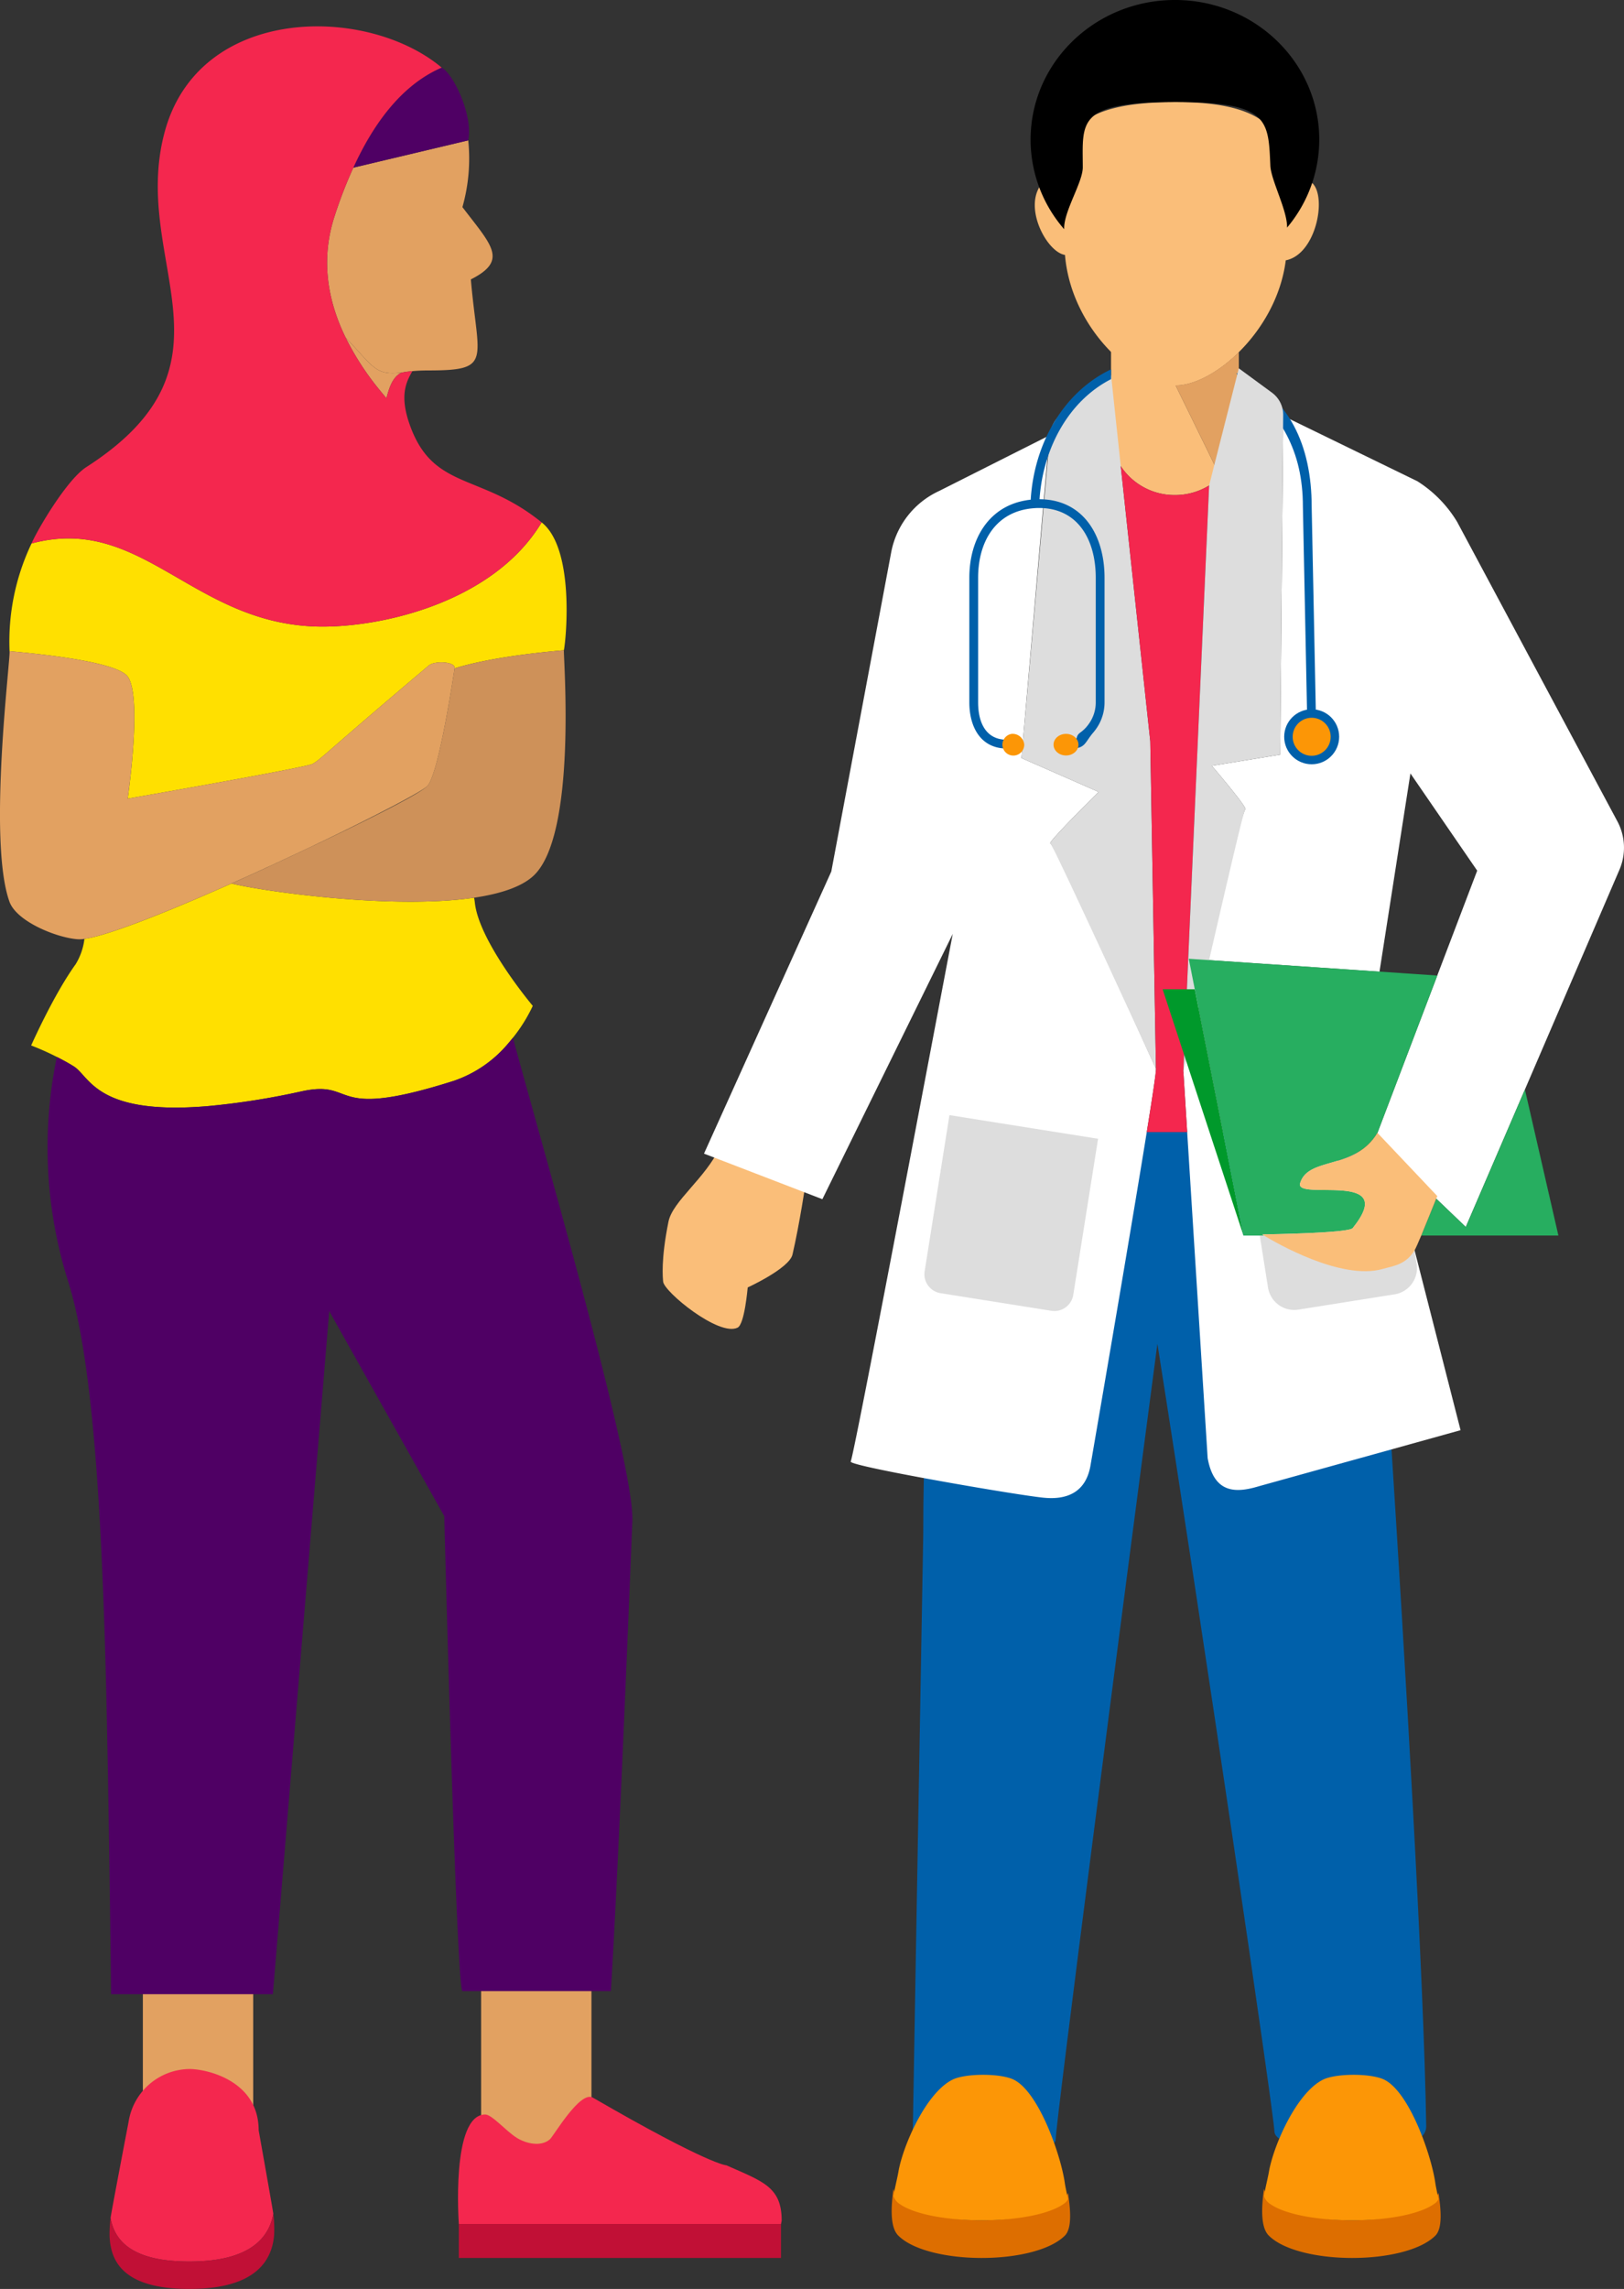 <svg xmlns="http://www.w3.org/2000/svg" width="492.852" height="694.312" viewBox="0 0 492.852 694.312">
  <rect x="0" y="0" width="492.852" height="694.312" fill="#333333" stroke="none"/>
  <g id="covlie_homepage_illustration" transform="translate(-1299 -210)">
    <g id="Group_20" data-name="Group 20" transform="translate(1301.812 368.457)">
      <path id="Path_163" data-name="Path 163" d="M2733.135,403.955c-14.893,24.843-50.514,32.463-69.592,31.545-36.907-1.781-52.239-34.006-85.218-25.137a69,69,0,0,0-6.664,32.666c13.146,1.157,32.849,3.58,35.843,7.694,4.536,6.224,0,37.035,0,37.035s53.67-9.346,56.04-10.521c2.35-1.176,4.61-3.949,35.365-29.893,1.762-1.488,8.134-1.194,7.821.881,9.9-3.047,23.6-4.663,33.162-5.49C2740.7,438.217,2743,411.758,2733.135,403.955Z" transform="translate(-2571.568 -403.955)" fill="#ffe000"/>
      <path id="Path_164" data-name="Path 164" d="M2728.59,520.049a47.844,47.844,0,0,1-6.039,9.679c-.414.532-.867,1.067-1.333,1.613a37.254,37.254,0,0,1-16.569,11.438c-20.463,6.505-27.448,6.011-31.981,4.612-4.025-1.214-6.132-3.146-14.077-1.454a227.647,227.647,0,0,1-28.608,4.52c-34.02,2.878-35.739-9.012-40.738-12.091-1.305-.814-2.626-1.547-3.9-2.214-.4-.214-.8-.413-1.187-.613a80.963,80.963,0,0,0-7.8-3.479s6.838-15.424,13.5-24.635a19.061,19.061,0,0,0,2.666-7.692c7.384-1.053,25.528-8.318,44.643-16.81,8.186,2.146,48.217,8.038,73.612,4.319.107.546.173,1.013.213,1.359C2712.18,500.574,2728.59,520.049,2728.59,520.049Z" transform="translate(-2569.715 -373.391)" fill="#ffe000"/>
    </g>
    <path id="Path_166" data-name="Path 166" d="M2684.737,362.586c2.131,24.825,6.758,27.616-13,27.616-1.487,0-2.826.055-4.021.147l-.716.054c-.992.093-1.892.2-2.7.349l-.716.165c.092-.036.2-.074.312-.11-8.264,1.028-8.576-1.616-17.169-10.576-5.49-11.238-7.6-23.632-3.4-36.669a134.29,134.29,0,0,1,5.746-14.873l34.87-8.282a53.965,53.965,0,0,1-1.763,20.253C2690.962,352.193,2696.231,356.783,2684.737,362.586Z" transform="translate(-1242.842 -67.833)" fill="#e2a161"/>
    <path id="Path_167" data-name="Path 167" d="M2645.16,363.539a83.176,83.176,0,0,0,10.026,15.551c.771.956,1.56,1.91,2.369,2.846.826-3.158,1.818-6.371,4.462-7.712.091-.036.2-.074.313-.11C2654.065,375.143,2653.753,372.5,2645.16,363.539Z" transform="translate(-1241.274 -51.14)" fill="#e2a161"/>
    <rect id="Rectangle_28" data-name="Rectangle 28" width="33.484" height="45.002" transform="translate(1342.354 810.274)" fill="#e2a161"/>
    <rect id="Rectangle_29" data-name="Rectangle 29" width="33.484" height="53.533" transform="translate(1445.009 807.85)" fill="#e2a161"/>
    <path id="Path_168" data-name="Path 168" d="M2638.677,760.782c0-15.072-15.737-18.588-21-18.588a18.913,18.913,0,0,0-18.481,16.034s-5.317,27.738-5.463,29.165c1.185,6.723,6.311,13.388,24.656,13.189,17.993-.208,23.447-7.407,24.733-14.467C2643.034,785.188,2638.677,760.782,2638.677,760.782Z" transform="translate(-1261.177 95.411)" fill="#f4274e"/>
    <path id="Path_169" data-name="Path 169" d="M2643.438,780.513c-.722,7.535-5.543,15.918-24.96,16.127-21.043.232-24.689-8.557-24.961-16.127a39.77,39.77,0,0,1,.305-5.376c1.186,6.723,6.311,13.388,24.655,13.189,17.994-.208,23.448-7.407,24.734-14.467A36.941,36.941,0,0,1,2643.438,780.513Z" transform="translate(-1261.265 107.667)" fill="#c11036"/>
    <path id="Path_170" data-name="Path 170" d="M2751.179,769.039s-5.058,0-40.512-20.524c-3.863-2.236-11.909,11.691-13.053,12.672-2.67,2.289-7.155,1.351-10.123-.535-3.23-2.054-7.457-7.018-9.479-7.018-10.472,0-8.009,33.23-8.009,33.23h97.775l.2-1.055C2767.982,775.549,2762.209,773.938,2751.179,769.039Z" transform="translate(-1231.756 97.764)" fill="#f4274e"/>
    <path id="Path_171" data-name="Path 171" d="M2748.618,776.1h-78.686v10.287h97.775V776.1Z" transform="translate(-1231.687 108.532)" fill="#c11036"/>
    <path id="Path_172" data-name="Path 172" d="M2757.422,663.237c-4.586,114.789-6.532,142.61-6.532,142.61h-45.03c-1.839,0-5.518-144.076-5.518-144.076l-34.914-62.2-17.1,207.21h-49.11s-.786-75.531-2.012-111.363-3.533-81.023-10.945-104.632a135.183,135.183,0,0,1-3.492-68.306c.387.2.786.4,1.187.613,1.278.667,2.6,1.4,3.9,2.214,5,3.079,6.719,14.969,40.739,12.091a227.65,227.65,0,0,0,28.608-4.52c7.945-1.692,10.052.24,14.077,1.454,4.533,1.4,11.518,1.893,31.981-4.612a37.253,37.253,0,0,0,16.569-11.438c.466-.546.92-1.081,1.333-1.613C2731.36,554.073,2758.114,646.281,2757.422,663.237Z" transform="translate(-1266.516 8.126)" fill="#4f0064"/>
    <path id="Path_173" data-name="Path 173" d="M2711.622,500.523c-3.713,3.3-10.092,5.318-17.814,6.457-25.4,3.727-65.421-2.172-73.606-4.319.148-.058.339-.151.576-.255.825-.361,2.168-.964,3.9-1.753,1.118-.5,2.225-1.011,3.341-1.522.316-.139.622-.29.949-.43.2-.093.4-.173.586-.266.474-.209.938-.43,1.4-.651,1-.465,2.043-.94,3.127-1.44a.322.322,0,0,0,.112-.058c.746-.348,1.513-.707,2.293-1.068.677-.313,1.377-.638,2.076-.964.1-.046.215-.093.316-.15.406-.186.813-.384,1.219-.57,1.434-.673,2.844-1.347,4.244-2.008,1.017-.476,2.056-.964,3.095-1.463,14.246-6.78,29.227-14.245,32-16.8a1.675,1.675,0,0,0,.238-.221c3.07-3.472,6.875-26.808,8.229-35.633,9.9-3.053,23.606-4.678,33.168-5.491C2720.824,433.369,2725.317,488.38,2711.622,500.523Z" transform="translate(-1250.933 -24.675)" fill="#ce9159"/>
    <path id="Path_174" data-name="Path 174" d="M2925.083,838.86c.174,11.411-45.924,9.211-46.07,1.56-.121-5.279-22.116-154.395-35.514-238.911-11.024,83.476-30.753,235.684-30.86,241.256-.147,7.826-43.4-.865-43.4-.865l3.2-182.536q0-8.9.174-17.116c1.119-53.416,7.558-85.8,16.023-104.965h114.376c2.533,16.063,5.866,33.5,7.4,41.338.52,2.68.827,4.239.827,4.239s1.4,20.622,3.319,50.683C2918.431,694.184,2924.39,793.229,2925.083,838.86Z" transform="translate(-1193.253 16.104)" fill="#0060aa"/>
    <path id="Path_175" data-name="Path 175" d="M2766.672,782.6c9.121,8.994,41.416,9.023,50.51,0,2.25-2.228,1.719-7.995.968-12.963a4.2,4.2,0,0,1-.968,1.542c-9.095,9.023-41.389,8.993-50.51,0a6.036,6.036,0,0,1-1.5-2.77C2764.4,774.064,2764.133,780.117,2766.672,782.6Z" transform="translate(-1195.033 105.558)" fill="#dd6e00"/>
    <path id="Path_176" data-name="Path 176" d="M2847.741,782.6c9.12,8.994,41.414,9.023,50.51,0,2.25-2.228,1.717-7.995.967-12.963a4.22,4.22,0,0,1-.967,1.542c-9.1,9.023-41.39,8.993-50.51,0a6.022,6.022,0,0,1-1.5-2.77C2845.467,774.064,2845.2,780.117,2847.741,782.6Z" transform="translate(-1163.659 105.558)" fill="#dd6e00"/>
    <path id="Path_177" data-name="Path 177" d="M2737.277,595.4c-5.622,2.831-22.352-10.892-22.6-13.958-.094-1.118-.733-6.559,1.615-18.18,1.285-6.315,11.166-13.02,15.783-22.849l25.975,10.368s-2.016,13.49-4.12,22.45c-.991,4.222-13.588,9.976-13.588,9.976C2740.295,583.481,2739.411,594.335,2737.277,595.4Z" transform="translate(-1214.426 17.316)" fill="#fabe79"/>
    <path id="Path_178" data-name="Path 178" d="M2851.417,360.414v8.759a48.528,48.528,0,0,1-3.666,3.253c-.867.706-1.76,1.359-2.639,1.96-4.532,3.106-9.092,4.852-12.851,4.852h-.04L2844,403.272l1.813,3.692c-.466.454-.972.893-1.493,1.32a21.484,21.484,0,0,1-1.919,1.333,19.812,19.812,0,0,1-10.385,2.906,19.543,19.543,0,0,1-16.436-8.772v-.012a18.333,18.333,0,0,1-2.946-9.959V360.414Z" transform="translate(-1176.455 -52.35)" fill="#fabe79"/>
    <path id="Path_179" data-name="Path 179" d="M2778.01,493.949c.015-.014,0-.014,0-.014l.015-.029" transform="translate(-1189.857 -0.684)" fill="none"/>
    <path id="Path_180" data-name="Path 180" d="M2854,369.926" transform="translate(-1160.447 -48.668)" fill="none"/>
    <path id="Path_181" data-name="Path 181" d="M2872.117,360.044c-1.413,11.146-7.289,20.987-14.249,27.854-6.371,6.28-13.623,10.063-19.151,10.063h-.036c-5.95-.018-13.277-3.82-19.593-10.136-7.162-7.2-13-17.626-13.973-29.415-5.674-.882-13.184-15.223-6.591-22.126a7.21,7.21,0,0,1,5.655-1.946c.22-13.295,5.234-22.31,34.538-22.31,27.248,0,33.014,8.96,33.915,22.2a13.185,13.185,0,0,1,7.491,2.351C2884.677,340.691,2881.372,358.245,2872.117,360.044Z" transform="translate(-1182.913 -71.076)" fill="#fabe79"/>
    <path id="Path_182" data-name="Path 182" d="M2872.867,358.748c.139-5.149-4.878-14.343-5.074-18.778-.6-14.017-.485-19.3-28.728-19.3-30.14,0-28.221,5.85-28.194,19.774.014,4.61-5.846,13.4-5.652,18.787a41.393,41.393,0,0,1-10.185-27.158c0-23.4,19.6-42.363,43.807-42.363s43.793,18.963,43.793,42.363A41.392,41.392,0,0,1,2872.867,358.748Z" transform="translate(-1183.268 -79.713)"/>
    <path id="Path_183" data-name="Path 183" d="M2845.7,559.663s1.53.155,3.912.355h-3.294Z" transform="translate(-1163.659 24.766)" fill="none"/>
    <path id="Path_184" data-name="Path 184" d="M2817.663,779.56c-.267-1.282-.508-2.408-.63-3.269-1.185-8.372-7.79-27.46-15.433-31.326-3.967-2.01-14.78-2.01-18.724,0-8.152,4.13-15.07,20.324-16.353,27.968-.29,1.7-.943,4.264-1.45,6.981a1.333,1.333,0,0,1-.049.309,4.5,4.5,0,0,0,1.5,2.143c9.121,6.959,41.415,6.981,50.51,0a3.278,3.278,0,0,0,.968-1.193C2817.88,780.621,2817.783,780.069,2817.663,779.56Z" transform="translate(-1194.883 95.9)" fill="#fc9606"/>
    <path id="Path_185" data-name="Path 185" d="M2898.729,779.56c-.266-1.282-.507-2.408-.628-3.269-1.186-8.372-7.79-27.46-15.435-31.326-3.967-2.01-14.78-2.01-18.724,0-8.152,4.13-15.07,20.324-16.351,27.968-.292,1.7-.945,4.264-1.453,6.981a1.332,1.332,0,0,1-.049.309,4.482,4.482,0,0,0,1.5,2.143c9.119,6.959,41.413,6.981,50.51,0a3.282,3.282,0,0,0,.967-1.193C2898.947,780.621,2898.85,780.069,2898.729,779.56Z" transform="translate(-1163.508 95.9)" fill="#fc9606"/>
    <path id="Path_186" data-name="Path 186" d="M2860.732,577.007v.08c.067.947-1.052,8.4-2.786,19.156-5.491,34.072-17.116,101.378-17.116,101.378-1.521,8.239-7.518,10.159-13.97,9.559-4.56-.413-21.9-3.266-36.579-5.973-12.159-2.24-22.476-4.4-22.183-5.013,1.28-2.718,30.38-157.3,30.981-160.073L2759.5,616.613l-35.925-13.823,38.631-85.569,18.2-96.94a25.77,25.77,0,0,1,14.436-18.45l33.54-16.89-8.464,97.861,23.421,10.276s-15.864,15.637-14.624,15.637c.666,0,11.6,23.555,21.276,44.685,2.559,5.6,5.024,11,7.184,15.769C2858.373,571.809,2860.639,576.835,2860.732,577.007Z" transform="translate(-1210.926 -42.857)" fill="#fff"/>
    <path id="Path_187" data-name="Path 187" d="M2845.952,366.729v24.607a18.508,18.508,0,0,1-5.6,13.184l-13.6-27.727h.04c3.76,0,8.319-1.746,12.851-4.852.88-.6,1.773-1.254,2.639-1.96A48.35,48.35,0,0,0,2845.952,366.729Z" transform="translate(-1170.991 -49.905)" fill="#e2a161"/>
    <path id="Path_188" data-name="Path 188" d="M2830.093,545.35l1.867,9.451c.76-2.825,1.585-5.919,2.466-9.159Zm68.533,88.422a20.344,20.344,0,0,1-11.145,5.465c-14.318,2.307-31.247-8.052-34.486-9.945h-6.305l-6.212-31.393-7.492-37.885-1.026-5.212c-2.253,8.372-3.452,24.288-3.493,24.821v.014l1.146,18.263,6.212,98.9c1.973,10.971,8.812,10.57,15.571,8.532l40.231-11.171,20.955-5.826Zm61.547-130.12-48.643-90.86a37.424,37.424,0,0,0-12.05-12.3l-40.726-19.823-.907,102.753L2837.1,486.8s11.332,13.238,10.105,13.238c0,0-.014,0-.014.013s-.027.026-.027.04a.847.847,0,0,1-.054.107c-.96,2.226-7.532,26.3-12.69,45.431v.013l1.839.121,51.722,3.493v-.014l9.384-60.121,20.263,29.488-12.118,31.82v.013l-18.155,47.711-.814,2.119.986.946,13.958,13.357,3.707,3.533,8.971,8.584,17.942-41.684,28.688-66.666A16.918,16.918,0,0,0,2960.173,503.652Z" transform="translate(-1170.329 -44.512)" fill="#fff"/>
    <path id="Path_189" data-name="Path 189" d="M2681.724,326.561l-34.87,8.282c6.115-13.386,14.525-24.752,26.111-30.04.2-.11.422-.183.642-.294C2676.859,305.868,2683.284,318.629,2681.724,326.561Z" transform="translate(-1240.619 -73.987)" fill="#4f0064"/>
    <path id="Path_190" data-name="Path 190" d="M2731.249,445.939c-14.893,24.843-50.514,32.463-69.592,31.545-36.907-1.781-52.239-34.006-85.217-25.137,1.6-3.838,10.631-19.317,16.618-23.173,49.082-31.527,13.24-62.045,23.742-101.485,10.32-38.8,61.347-38.818,84.115-19.7-.019,0-.036.018-.056.018-.22.111-.44.185-.642.294-11.586,5.289-20,16.654-26.111,30.04a134.09,134.09,0,0,0-5.746,14.873c-4.206,13.037-2.093,25.431,3.4,36.669a83.138,83.138,0,0,0,10.026,15.551c.771.956,1.56,1.91,2.369,2.846.826-3.158,1.817-6.371,4.462-7.712l.716-.165c.807-.147,1.708-.257,2.7-.35-1.653,2.9-3.947,6.887-1.083,15.479C2697.922,436.464,2712.409,430.643,2731.249,445.939Z" transform="translate(-1267.871 -77.482)" fill="#f4274e"/>
    <path id="Path_191" data-name="Path 191" d="M2707.514,437.322c-1.359,8.833-5.16,32.169-8.227,35.64a1.375,1.375,0,0,1-.238.221c-2.332,1.983-15.589,8.888-32.042,16.8-1.008.477-2.038.974-3.065,1.469-1.4.662-2.81,1.322-4.241,2-.405.185-.809.386-1.212.57a2.835,2.835,0,0,1-.33.147c-.7.33-1.4.66-2.075.972-.771.35-1.542.716-2.278,1.065a.9.9,0,0,1-.128.055c-1.029.5-2.074.972-3.122,1.431-.459.221-.918.441-1.4.662-.2.091-.385.165-.588.257-.33.147-.642.294-.954.441-1.121.515-2.222,1.01-3.341,1.524-1.286.569-2.59,1.157-3.894,1.743-.183.093-.385.167-.568.258-19.134,8.5-37.275,15.754-44.656,16.819a9.849,9.849,0,0,1-1.983.109c-6.316-.422-18.637-5.343-20.786-11.457-6.629-18.693.441-74.237.056-75.926,13.146,1.157,32.849,3.58,35.842,7.694,4.536,6.224,0,37.035,0,37.035s53.671-9.346,56.04-10.521c2.35-1.176,4.609-3.949,35.365-29.893C2701.455,434.953,2707.827,435.247,2707.514,437.322Z" transform="translate(-1270.541 -24.595)" fill="#e2a161"/>
    <path id="Path_192" data-name="Path 192" d="M2862.911,411.832l1.333,65.8h-2.666l-1.333-65.8c0-17.1-6.712-27.979-19.439-39.25l-.753-1.276C2856.063,378.4,2862.911,393.224,2862.911,411.832Z" transform="translate(-1165.844 -48.134)" fill="#0060aa"/>
    <path id="Path_193" data-name="Path 193" d="M2833.85,582.122v.081c-9.052-19.689-31.487-68.372-32.02-68.372-1.24,0,14.624-15.637,14.624-15.637l-23.422-10.276,8.584-97.288a9.632,9.632,0,0,1,3.027-6.691l15.583-12.211,2.946,27.635v.012l8.958,83.476Z" transform="translate(-1184.043 -47.971)" fill="#ddd"/>
    <path id="Path_194" data-name="Path 194" d="M2833.771,575.367v.014l1.146,18.263h-12.264c1.734-10.758,2.854-18.209,2.787-19.156v-.08l-1.72-99.273-8.958-83.476a19.543,19.543,0,0,0,16.437,8.772,19.81,19.81,0,0,0,10.385-2.906S2833.771,573.449,2833.771,575.367Z" transform="translate(-1175.633 -40.257)" fill="#f4274e"/>
    <path id="Path_195" data-name="Path 195" d="M2858.754,384.436v.252l-.907,102.753-20.743,3.386s11.332,13.238,10.105,13.238c0,0-.014,0-.014.013s-.027.026-.027.04a.852.852,0,0,1-.054.107c-.8,2.107-6.1,24.915-10.851,45.564-1.146,4.985-2.266,9.838-3.279,14.25-2.44,10.718-4.293,18.783-4.519,19.609,0-1.918,7.812-177.842,7.812-177.842l1.6-6.346,7.413-29.194,10.064,7.386A8.314,8.314,0,0,1,2858.754,384.436Z" transform="translate(-1170.329 -48.537)" fill="#ddd"/>
    <path id="Path_196" data-name="Path 196" d="M2802.935,409.884c1.05-15.368,8.724-29.767,21.7-36.425v-2.972c-14.531,6.909-23.348,22.6-24.381,39.536-.561.06-1.118.133-1.667.241-11.145,1.986-16.957,11.745-16.957,23.462v37.766c0,7.719,3.612,14.01,11.344,14.01h.893v-2.666h-.893c-6.253,0-8.679-5.093-8.679-11.345V433.726c0-10.224,4.612-18.782,14.265-20.756a19.317,19.317,0,0,1,2.666-.359,15.388,15.388,0,0,1,1.587-.067c11.677,0,17.182,9.5,17.182,21.181v37.766a11.133,11.133,0,0,1-2.067,6.491,10.8,10.8,0,0,1-2.612,2.667c-1.866,1.373-.173,2.186-2.667,2.186h-.892V485.5h.892c4.226,0,4.026-1.879,6.6-4.852a14.7,14.7,0,0,0,1.813-2.667,13.883,13.883,0,0,0,1.6-6.491V433.726C2822.664,420.61,2816.023,409.949,2802.935,409.884Z" transform="translate(-1188.455 -48.451)" fill="#0060aa"/>
    <g id="Group_29" data-name="Group 29" transform="translate(1602.271 432.606)">
      <g id="Group_28" data-name="Group 28">
        <path id="Path_197" data-name="Path 197" d="M2791.972,450.2a3.311,3.311,0,1,0,3.784,3.277A3.557,3.557,0,0,0,2791.972,450.2Z" transform="translate(-2788.189 -450.204)" fill="#fc9606"/>
        <ellipse id="Ellipse_15" data-name="Ellipse 15" cx="3.783" cy="3.277" rx="3.783" ry="3.277" transform="translate(16.457 0.001)" fill="#fc9606"/>
      </g>
    </g>
    <circle id="Ellipse_16" data-name="Ellipse 16" cx="8.342" cy="8.342" r="8.342" transform="translate(1688.725 425.147)" fill="#0060aa"/>
    <circle id="Ellipse_17" data-name="Ellipse 17" cx="5.767" cy="5.767" r="5.767" transform="translate(1691.3 427.723)" fill="#fc9606"/>
    <path id="Path_198" data-name="Path 198" d="M2845.738,559.686c.079.04.279.159.573.319h-.066C2845.99,559.845,2845.817,559.739,2845.738,559.686Z" transform="translate(-1163.644 24.775)" fill="#27ae60"/>
    <path id="Rectangle_30" data-name="Rectangle 30" d="M0,0H45.671a0,0,0,0,1,0,0V47.948a5.815,5.815,0,0,1-5.815,5.815H5.815A5.815,5.815,0,0,1,0,47.948V0A0,0,0,0,1,0,0Z" transform="translate(1587.14 548.255) rotate(9.033)" fill="#ddd"/>
    <path id="Path_199" data-name="Path 199" d="M2858.215,590.583l29.173-4.638a8.066,8.066,0,0,0,6.7-9.232l-4.888-30.746h-16.309l-31.082-7.214,7.174,45.131A8.066,8.066,0,0,0,2858.215,590.583Z" transform="translate(-1165.165 16.673)" fill="#ddd"/>
    <path id="Path_200" data-name="Path 200" d="M2922.128,572.273H2880.51c1.573-3.785,3.612-8.891,4.546-11.184l8.971,8.584,17.943-41.684Z" transform="translate(-1150.186 12.507)" fill="#27ae60"/>
    <path id="Path_201" data-name="Path 201" d="M2848.45,580.761l-24.529-74.706h9.754Z" transform="translate(-1172.088 4.018)" fill="#00992b"/>
    <path id="Path_202" data-name="Path 202" d="M2905.063,504.48,2886.908,552.2l-.014-.014c-6.866,11.451-21.062,7.106-23.462,15.3-1.6,5.533,30.3-4.186,15.957,13.6-1.226,1.506-25.115,1.879-27.315,1.907a1.371,1.371,0,0,0-.159-.014l.014.014h.012c.014.026.014.026.028.026.079.053.252.159.506.319h-6.239l-14.771-74.7-1.827-9.252,51.67,3.48Z" transform="translate(-1169.875 1.437)" fill="#27ae60"/>
    <path id="Path_203" data-name="Path 203" d="M2898.84,556.639c-.079.2-.186.466-.32.786-.933,2.293-2.972,7.4-4.545,11.184-.948,2.228-1.72,4-2.027,4.48-2.694,4.426-6.452,4.732-9.665,5.652-12.6,3.586-32.46-7.959-36.032-10.132-.254-.16-.427-.266-.507-.319-.013,0-.013,0-.027-.026h.133c2.2-.028,26.089-.4,27.315-1.907,14.343-17.783-17.556-8.064-15.956-13.6,2.4-8.2,16.6-3.852,23.462-15.3l.013.014,14.423,15.223Z" transform="translate(-1163.653 16.171)" fill="#fabe79"/>
  </g>
</svg>
